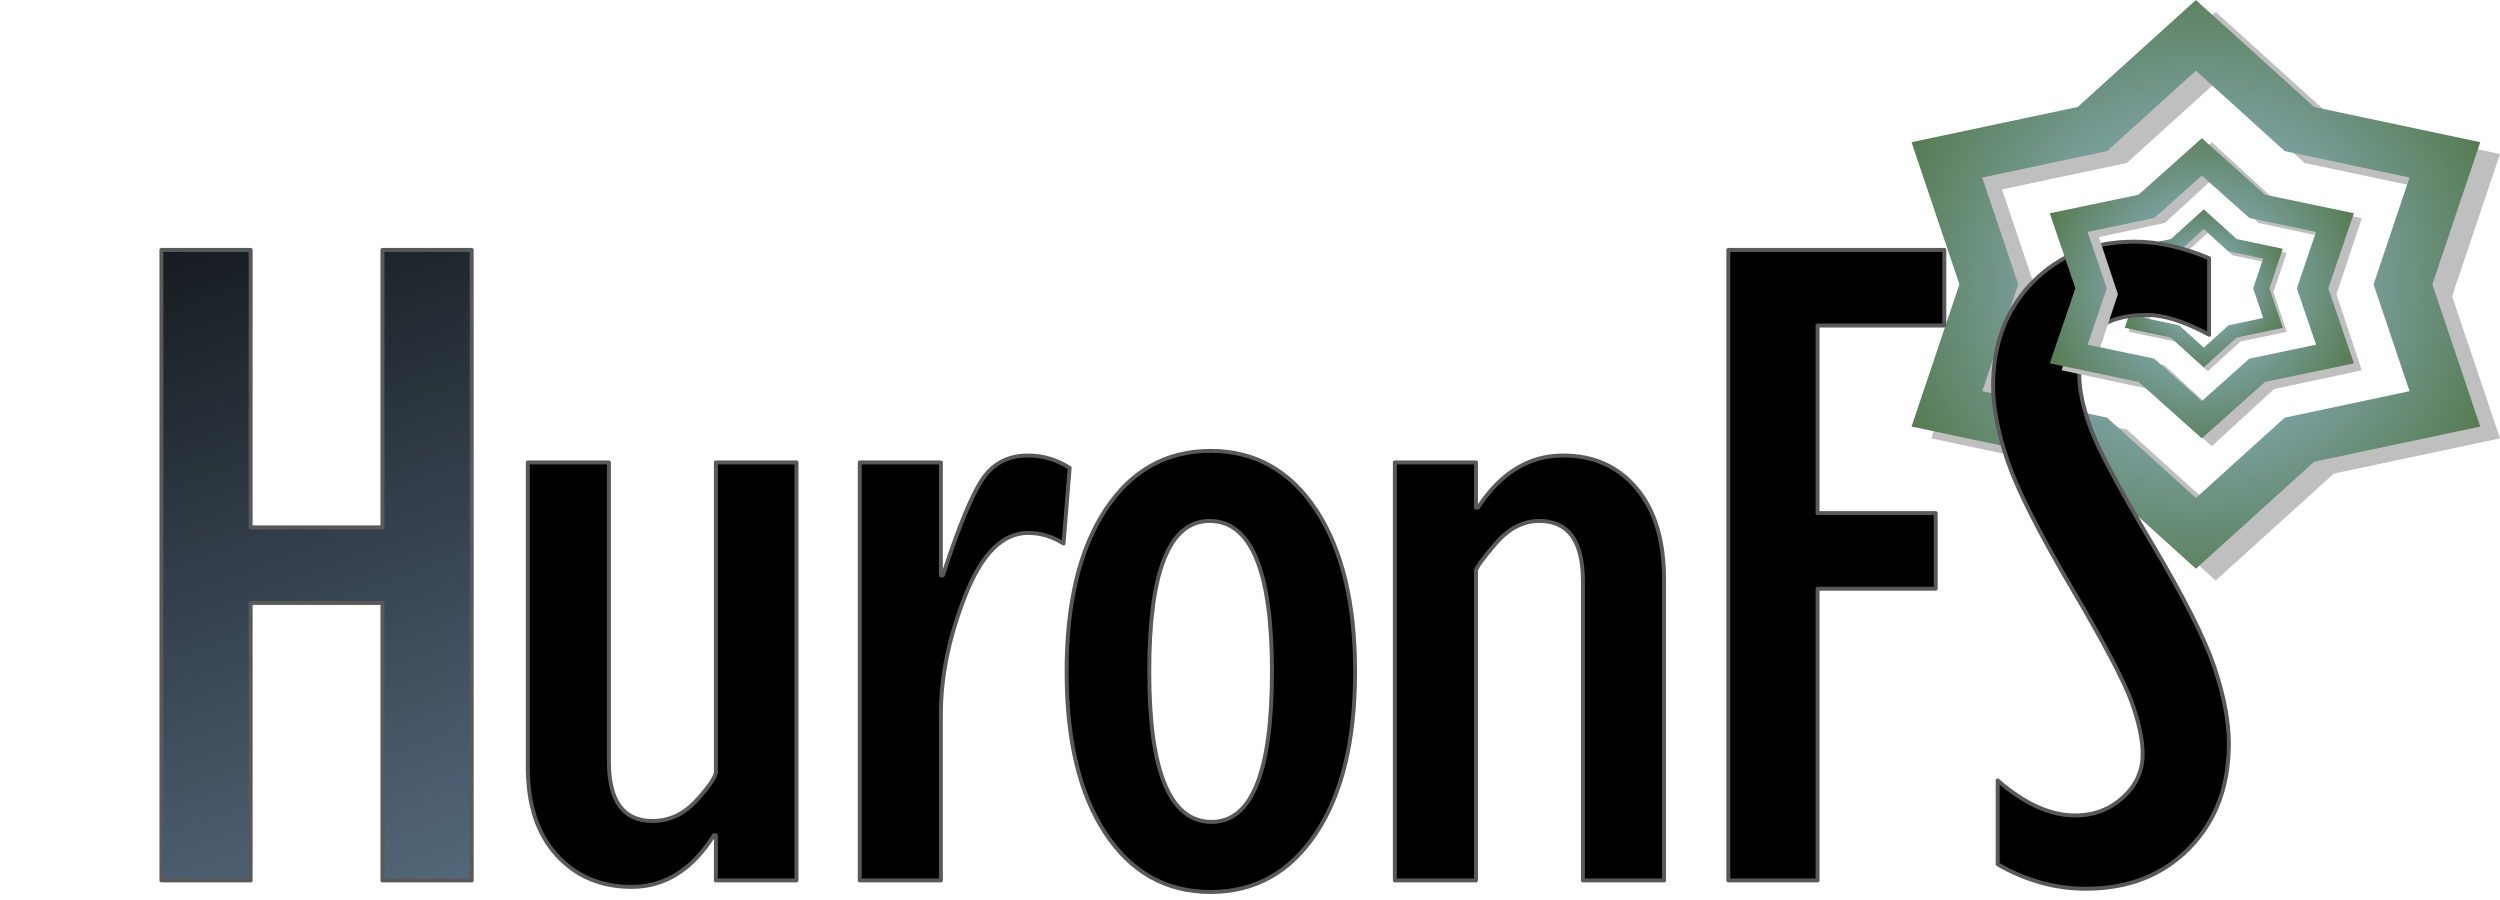 <?xml version="1.0" encoding="UTF-8" standalone="no"?>
<svg
   xmlns:dc="http://purl.org/dc/elements/1.1/"
   xmlns:cc="http://creativecommons.org/ns#"
   xmlns:rdf="http://www.w3.org/1999/02/22-rdf-syntax-ns#"
   xmlns:svg="http://www.w3.org/2000/svg"
   xmlns="http://www.w3.org/2000/svg"
   viewBox="0 0 791.25 285"
   height="285"
   width="791.25"
   xml:space="preserve"
   version="1.1"
   id="svg2"><defs
     id="defs6"><clipPath
       id="clipPath18"
       clipPathUnits="userSpaceOnUse"><path
         id="path20"
         d="M 0,0 633,0 633,228 0,228 0,0 Z" /></clipPath><clipPath
       id="clipPath30"
       clipPathUnits="userSpaceOnUse"><path
         style="clip-rule:evenodd"
         id="path32"
         d="m 558,170.026 -6.248,-5.654 -8.778,-1.859 2.53,-7.513 -2.53,-7.513 8.778,-1.859 6.248,-5.654 6.248,5.654 8.778,1.859 -2.53,7.513 2.53,7.513 -8.778,1.859 L 558,170.026 Z M 558,175 566.316,167.475 578,165 574.633,155 578,145 566.316,142.525 558,135 549.684,142.525 538,145 541.367,155 538,165 549.684,167.475 558,175 Z" /></clipPath><clipPath
       id="clipPath36"
       clipPathUnits="userSpaceOnUse"><path
         id="path38"
         d="M 0,0 633,0 633,228 0,228 0,0 Z" /></clipPath><radialGradient
       id="radialGradient42"
       spreadMethod="pad"
       gradientTransform="matrix(7.874016e-5,0,0,-7.874016e-5,538,175)"
       gradientUnits="userSpaceOnUse"
       r="359210.19"
       cy="254000"
       cx="254000"
       fy="254000"
       fx="254000"><stop
         id="stop44"
         offset="0"
         style="stop-opacity:1;stop-color:#9dc3e6" /><stop
         id="stop46"
         offset="1"
         style="stop-opacity:1;stop-color:#43682b" /></radialGradient><clipPath
       id="clipPath54"
       clipPathUnits="userSpaceOnUse"><path
         id="path56"
         d="M 0,0 633,0 633,228 0,228 0,0 Z" /></clipPath><clipPath
       id="clipPath64"
       clipPathUnits="userSpaceOnUse"><path
         style="clip-rule:evenodd"
         id="path66"
         d="M 556,210.095 533.506,189.74 501.905,183.047 511.013,156 501.905,128.953 533.506,122.26 556,101.905 l 22.494,20.354 31.601,6.693 -9.107,27.047 9.107,27.047 -31.601,6.693 L 556,210.095 Z M 556,228 585.939,200.909 628,192 615.878,156 628,120 585.939,111.091 556,84 526.061,111.091 484,120 496.122,156 484,192 526.061,200.909 556,228 Z" /></clipPath><clipPath
       id="clipPath70"
       clipPathUnits="userSpaceOnUse"><path
         id="path72"
         d="M 0,0 633,0 633,228 0,228 0,0 Z" /></clipPath><radialGradient
       id="radialGradient76"
       spreadMethod="pad"
       gradientTransform="matrix(7.874016e-5,0,0,-7.874016e-5,484,228)"
       gradientUnits="userSpaceOnUse"
       r="1293157"
       cy="914400.12"
       cx="914400.12"
       fy="914400"
       fx="914400"><stop
         id="stop78"
         offset="0"
         style="stop-opacity:1;stop-color:#9dc3e6" /><stop
         id="stop80"
         offset="1"
         style="stop-opacity:1;stop-color:#43682b" /></radialGradient><clipPath
       id="clipPath88"
       clipPathUnits="userSpaceOnUse"><path
         id="path90"
         d="m 40.872,164.716 22.593,0 0,-70.253 33.376,0 0,70.253 22.593,0 0,-159.645 -22.593,0 0,70.253 -33.376,0 0,-70.253 -22.593,0 0,159.645 z" /></clipPath><clipPath
       id="clipPath94"
       clipPathUnits="userSpaceOnUse"><path
         id="path96"
         d="M 0,0 633,0 633,228 0,228 0,0 Z" /></clipPath><linearGradient
       id="linearGradient100"
       gradientTransform="matrix(7.874016e-5,0,0,-7.874016e-5,0.306,167.459)"
       gradientUnits="userSpaceOnUse"
       y2="3763595"
       x2="4696117"
       y1="-1635380"
       x1="2731051"><stop
         id="stop102"
         offset="0"
         style="stop-opacity:1;stop-color:#000000" /><stop
         id="stop104"
         offset="1"
         style="stop-opacity:1;stop-color:#9dc3e6" /></linearGradient><clipPath
       id="clipPath112"
       clipPathUnits="userSpaceOnUse"><path
         id="path114"
         d="M 0,0 633,0 633,228 0,228 0,0 Z" /></clipPath><clipPath
       id="clipPath132"
       clipPathUnits="userSpaceOnUse"><path
         style="clip-rule:evenodd"
         id="path134"
         d="m 557.5,183.55 -12.028,-10.742 -16.898,-3.533 4.87,-14.275 -4.87,-14.275 16.898,-3.532 12.028,-10.743 12.028,10.743 16.898,3.532 -4.87,14.275 4.87,14.275 -16.898,3.533 L 557.5,183.55 Z m 0,9.45 16.009,-14.298 L 596,174 589.518,155 596,136 573.509,131.298 557.5,117 541.491,131.298 519,136 525.482,155 519,174 541.491,178.702 557.5,193 Z" /></clipPath><radialGradient
       id="radialGradient144"
       spreadMethod="pad"
       gradientTransform="matrix(7.874016e-5,0,0,-7.874016e-5,519,193)"
       gradientUnits="userSpaceOnUse"
       r="687004.19"
       cy="482600"
       cx="488950"
       fy="482600"
       fx="488950"><stop
         id="stop146"
         offset="0"
         style="stop-opacity:1;stop-color:#9dc3e6" /><stop
         id="stop148"
         offset="1"
         style="stop-opacity:1;stop-color:#43682b" /></radialGradient></defs><g
     transform="matrix(1.25,0,0,-1.25,0,285)"
     id="g10"><g
       id="g12" /><g
       id="g14"><g
         clip-path="url(#clipPath18)"
         id="g16"><path
           id="path22"
           style="fill:#ffffff;fill-opacity:0;fill-rule:nonzero;stroke:none"
           d="M 0,228 633,228 633,0 0,0 0,228 Z" /><path
           id="path24"
           style="fill:#bfbfbf;fill-opacity:1;fill-rule:evenodd;stroke:none"
           d="m 559,169.026 -6.248,-5.654 -8.778,-1.859 2.53,-7.513 -2.53,-7.513 8.778,-1.859 6.248,-5.654 6.248,5.654 8.778,1.859 -2.53,7.513 2.53,7.513 -8.778,1.859 L 559,169.026 Z M 559,174 567.316,166.475 579,164 575.633,154 579,144 567.316,141.525 559,134 550.684,141.525 539,144 542.367,154 539,164 550.684,166.475 559,174 Z" /></g></g><g
       id="g26"><g
         clip-path="url(#clipPath30)"
         id="g28"><g
           clip-path="url(#clipPath36)"
           id="g34"><g
             id="g40"><path
               id="path48"
               style="fill:url(#radialGradient42);stroke:none"
               d="M 0,0 633,0 633,228 0,228 0,0 Z" /></g></g></g></g><g
       id="g50"><g
         clip-path="url(#clipPath54)"
         id="g52"><path
           id="path58"
           style="fill:#bfbfbf;fill-opacity:1;fill-rule:evenodd;stroke:none"
           d="M 561,207.095 538.506,186.74 506.905,180.047 516.013,153 506.905,125.953 538.506,119.26 561,98.905 l 22.494,20.354 31.601,6.693 -9.107,27.047 9.107,27.047 -31.601,6.693 L 561,207.095 Z M 561,225 590.939,197.909 633,189 620.878,153 633,117 590.939,108.091 561,81 531.061,108.091 489,117 501.122,153 489,189 531.061,197.909 561,225 Z" /></g></g><g
       id="g60"><g
         clip-path="url(#clipPath64)"
         id="g62"><g
           clip-path="url(#clipPath70)"
           id="g68"><g
             id="g74"><path
               id="path82"
               style="fill:url(#radialGradient76);stroke:none"
               d="M 0,0 633,0 633,228 0,228 0,0 Z" /></g></g></g></g><g
       id="g84"><g
         clip-path="url(#clipPath88)"
         id="g86"><g
           clip-path="url(#clipPath94)"
           id="g92"><g
             id="g98"><path
               id="path106"
               style="fill:url(#linearGradient100);stroke:none"
               d="M 0,0 633,0 633,228 0,228 0,0 Z" /></g></g></g></g><g
       id="g108"><g
         clip-path="url(#clipPath112)"
         id="g110"><g
           transform="matrix(7.874016e-5,0,0,-7.874016e-5,0.306,167.459)"
           id="g116"><path
             id="path118"
             style="fill:none;stroke:#595959;stroke-width:12700;stroke-linecap:butt;stroke-linejoin:round;stroke-miterlimit:10;stroke-dasharray:none;stroke-opacity:1"
             d="m 515186.4,34841.95 286930.7,0 0,892212.25 423874.9,0 0,-892212.25 286931,0 0,2027485.05 -286931,0 0,-892212 -423874.9,0 0,892212 -286930.7,0 0,-2027485.05 z" /></g><path
           id="path120"
           style="fill:#000000;fill-opacity:1;fill-rule:nonzero;stroke:none"
           d="m 306.268,96.097 c -10.184,0 -15.276,-12.72 -15.276,-38.161 0,-25.363 5.263,-38.044 15.789,-38.044 10.184,0 15.276,12.681 15.276,38.044 0,25.44 -5.263,38.161 -15.789,38.161 z m -172.633,14.821 20.539,0 0,-75.738 c 0,-10.036 3.68,-15.054 11.04,-15.054 4.279,0 8.023,1.77 11.232,5.31 3.209,3.54 4.814,5.932 4.814,7.177 l 0,78.305 20.411,0 0,-105.846 -20.411,0 0,11.437 -0.513,0 C 175.27,7.794 168.338,3.438 159.951,3.438 c -7.788,0 -14.121,2.684 -18.999,8.052 -4.878,5.368 -7.317,12.798 -7.317,22.29 l 0,77.138 z m 262.159,1.75 c 7.702,0 13.885,-2.762 18.549,-8.286 4.664,-5.524 6.996,-13.226 6.996,-23.106 l 0,-76.205 -20.539,0 0,75.738 c 0,10.192 -3.68,15.288 -11.04,15.288 -4.108,0 -7.809,-1.926 -11.104,-5.777 -3.295,-3.851 -4.942,-6.127 -4.942,-6.827 l 0,-78.422 -20.539,0 0,105.846 20.539,0 0,-11.437 0.513,0 c 5.734,8.791 12.922,13.187 21.566,13.187 z m -135.487,0 c 3.765,0 7.274,-1.05 10.526,-3.151 l -1.54,-19.139 c -2.824,1.789 -5.819,2.684 -8.986,2.684 -6.418,0 -11.703,-5.251 -15.854,-15.754 -4.151,-10.503 -6.226,-20.578 -6.226,-30.225 l 0,-42.012 -20.539,0 0,105.846 20.539,0 0,-28.591 0.513,0 c 4.108,12.604 7.51,20.811 10.205,24.624 2.696,3.812 6.483,5.718 11.361,5.718 z m 46.217,1.167 c 11.211,0 20.111,-4.979 26.701,-14.938 6.59,-9.958 9.884,-23.612 9.884,-40.961 0,-17.349 -3.295,-30.984 -9.884,-40.903 C 326.636,7.114 317.736,2.154 306.525,2.154 c -11.211,0 -20.09,4.96 -26.637,14.879 -6.547,9.919 -9.82,23.554 -9.82,40.903 0,17.349 3.273,31.003 9.82,40.961 6.547,9.958 15.426,14.938 26.637,14.938 z m 131.09,50.881 54.685,0 0,-19.139 -32.092,0 0,-47.497 29.91,0 0,-19.139 -29.91,0 0,-73.871 -22.593,0 0,159.644 z m 102.856,2.101 c 5.905,0 12.195,-1.4 18.87,-4.201 l 0,-19.372 c -6.162,3.345 -11.425,5.018 -15.789,5.018 -11.382,0 -17.073,-5.096 -17.073,-15.288 0,-3.734 0.963,-8.227 2.888,-13.479 1.926,-5.252 7.018,-14.821 15.276,-28.708 8.258,-13.887 13.607,-24.468 16.046,-31.742 2.439,-7.274 3.659,-13.712 3.659,-19.314 0,-10.892 -3.359,-19.742 -10.077,-26.549 C 547.553,6.374 538.845,2.971 528.148,2.971 c -7.702,0 -15.148,2.062 -22.336,6.185 l 0,21.239 c 6.761,-5.913 13.308,-8.869 19.64,-8.869 4.707,0 8.729,1.517 12.067,4.551 3.338,3.034 5.006,6.691 5.006,10.97 0,3.657 -0.941,8.091 -2.824,13.304 -1.883,5.213 -6.953,14.84 -15.212,28.883 -8.258,14.043 -13.629,24.682 -16.11,31.917 -2.482,7.235 -3.723,13.615 -3.723,19.139 0,10.736 3.359,19.508 10.077,26.316 6.718,6.808 15.297,10.211 25.738,10.211 z" /><g
           transform="matrix(1,0,0,-1,122.339,5.071)"
           id="g122"><path
             id="path124"
             style="fill:none;stroke:#595959;stroke-width:1;stroke-linecap:butt;stroke-linejoin:round;stroke-miterlimit:10;stroke-dasharray:none;stroke-opacity:1"
             d="m 183.929,-91.025 c -10.184,0 -15.276,12.72 -15.276,38.161 0,25.363 5.263,38.044 15.789,38.044 10.184,0 15.276,-12.681 15.276,-38.044 0,-25.44 -5.263,-38.161 -15.789,-38.161 z m -172.633,-14.821 20.539,0 0,75.738 c 0,10.036 3.68,15.054 11.04,15.054 4.279,0 8.023,-1.77 11.232,-5.31 3.209,-3.54 4.814,-5.932 4.814,-7.177 l 0,-78.305 20.411,0 0,105.846 -20.411,0 0,-11.437 -0.513,0 C 52.931,-2.723 45.999,1.634 37.612,1.634 c -7.788,0 -14.121,-2.684 -18.999,-8.052 C 13.736,-11.787 11.296,-19.216 11.296,-28.708 l 0,-77.138 z m 262.159,-1.75 c 7.702,0 13.885,2.762 18.549,8.286 4.664,5.524 6.996,13.226 6.996,23.106 l 0,76.205 -20.539,0 0,-75.738 c 0,-10.192 -3.68,-15.288 -11.04,-15.288 -4.108,0 -7.809,1.926 -11.104,5.777 -3.295,3.851 -4.942,6.127 -4.942,6.827 l 0,78.422 -20.539,0 0,-105.846 20.539,0 0,11.437 0.513,0 c 5.734,-8.791 12.922,-13.187 21.566,-13.187 z m -135.487,0 c 3.765,0 7.274,1.05 10.526,3.151 l -1.54,19.139 c -2.824,-1.789 -5.819,-2.684 -8.986,-2.684 -6.418,0 -11.703,5.251 -15.854,15.754 -4.151,10.503 -6.226,20.578 -6.226,30.225 l 0,42.012 -20.539,0 0,-105.846 20.539,0 0,28.591 0.513,0 c 4.108,-12.604 7.51,-20.811 10.205,-24.624 2.696,-3.812 6.483,-5.718 11.361,-5.718 z m 46.217,-1.167 c 11.211,0 20.111,4.979 26.701,14.938 6.59,9.958 9.884,23.612 9.884,40.961 0,17.349 -3.295,30.984 -9.884,40.903 -6.59,9.919 -15.49,14.879 -26.701,14.879 -11.211,0 -20.09,-4.96 -26.637,-14.879 -6.547,-9.919 -9.82,-23.554 -9.82,-40.903 0,-17.349 3.273,-31.003 9.82,-40.961 6.547,-9.958 15.426,-14.938 26.637,-14.938 z m 131.09,-50.881 54.685,0 0,19.139 -32.092,0 0,47.497 29.91,0 0,19.139 -29.91,0 0,73.871 -22.593,0 0,-159.644 z m 102.856,-2.101 c 5.905,0 12.195,1.4 18.87,4.201 l 0,19.372 c -6.162,-3.345 -11.425,-5.018 -15.789,-5.018 -11.382,0 -17.073,5.096 -17.073,15.288 0,3.734 0.963,8.227 2.888,13.479 1.925,5.252 7.018,14.821 15.276,28.708 8.258,13.887 13.607,24.468 16.046,31.742 2.439,7.274 3.659,13.712 3.659,19.314 0,10.892 -3.359,19.742 -10.077,26.549 -6.718,6.807 -15.426,10.211 -26.123,10.211 -7.702,0 -15.148,-2.062 -22.336,-6.185 l 0,-21.239 c 6.761,5.913 13.308,8.869 19.64,8.869 4.707,0 8.729,-1.517 12.067,-4.551 3.338,-3.034 5.006,-6.691 5.006,-10.97 0,-3.657 -0.941,-8.091 -2.824,-13.304 -1.883,-5.213 -6.953,-14.84 -15.212,-28.883 -8.258,-14.043 -13.629,-24.682 -16.11,-31.917 -2.482,-7.235 -3.723,-13.615 -3.723,-19.139 0,-10.736 3.359,-19.508 10.077,-26.316 6.718,-6.808 15.297,-10.211 25.738,-10.211 z" /></g><path
           id="path126"
           style="fill:#bfbfbf;fill-opacity:1;fill-rule:evenodd;stroke:none"
           d="M 560,182.426 548.128,171.542 531.45,167.963 536.257,153.5 531.45,139.037 548.128,135.458 560,124.574 l 11.872,10.884 16.678,3.579 -4.807,14.463 4.807,14.463 -16.678,3.579 L 560,182.426 Z M 560,192 575.801,177.514 598,172.75 591.602,153.5 598,134.25 575.801,129.486 560,115 544.199,129.486 522,134.25 528.398,153.5 522,172.75 544.199,177.514 560,192 Z" /></g></g><g
       id="g128"><g
         clip-path="url(#clipPath132)"
         id="g130"><g
           id="g136"><g
             id="g142"><path
               id="path150"
               style="fill:url(#radialGradient144);stroke:none"
               d="M 0,0 633,0 633,228 0,228 0,0 Z" /></g></g></g></g></g></svg>
